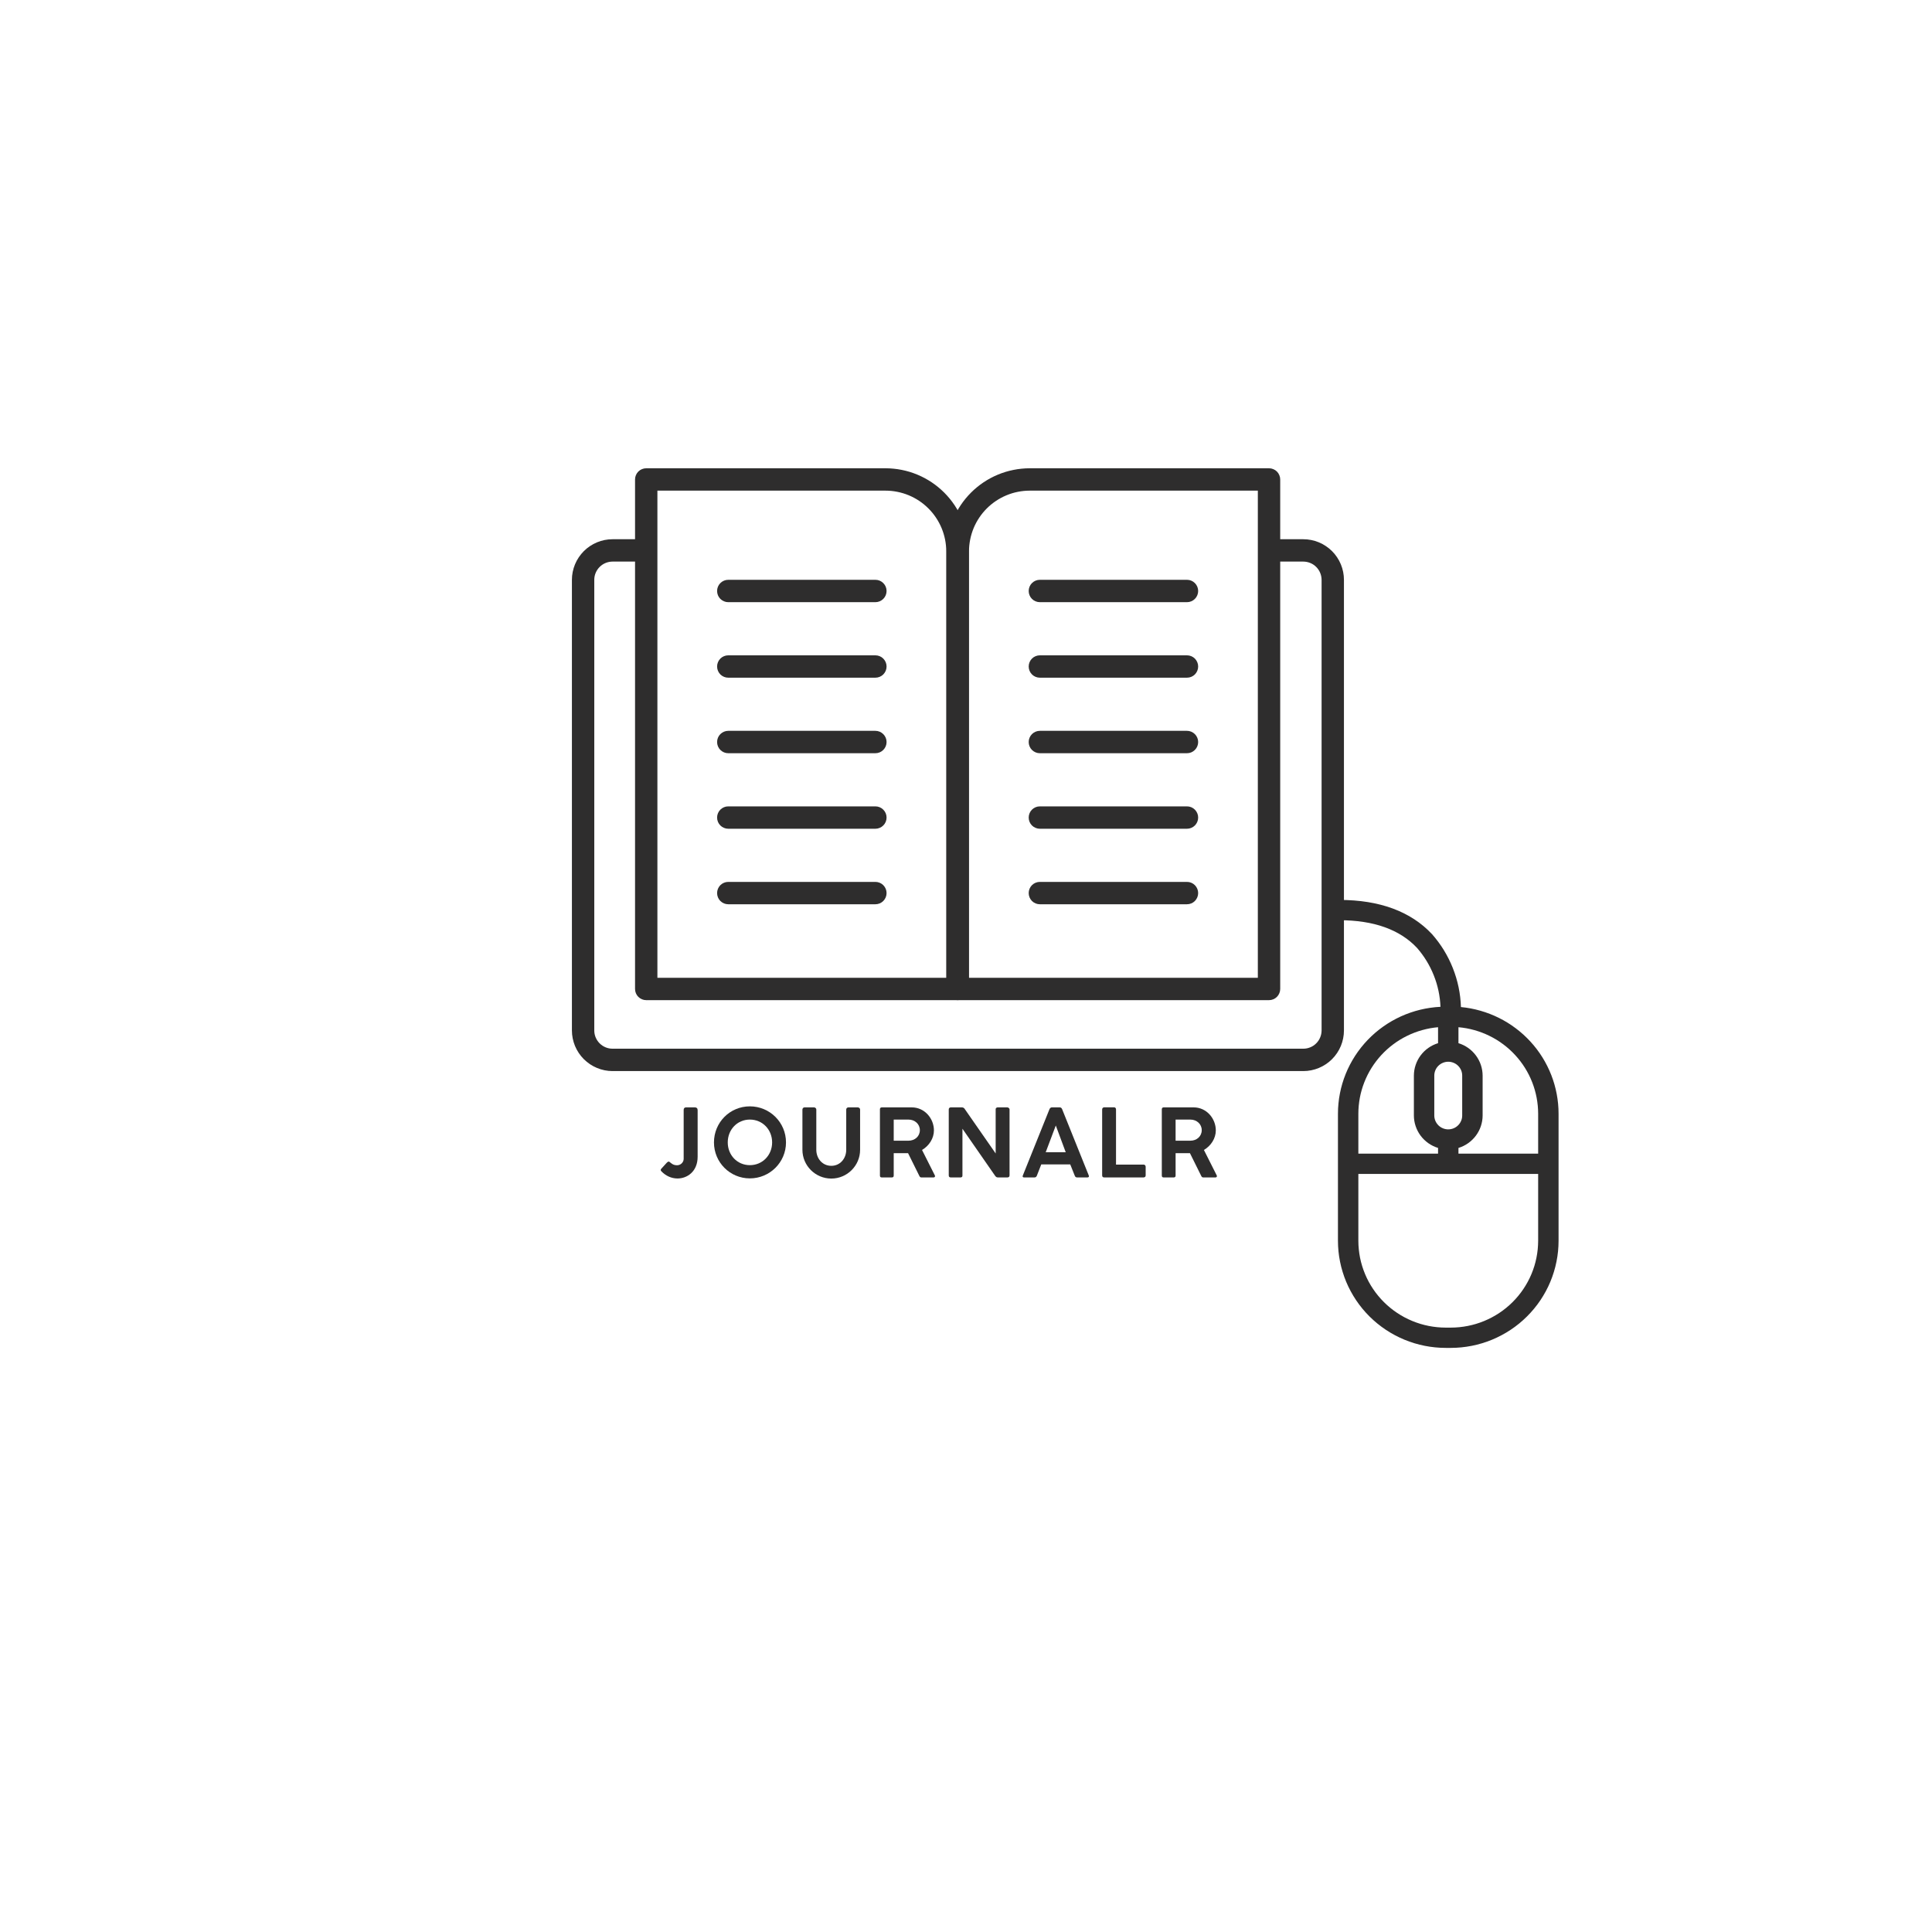 <svg xmlns="http://www.w3.org/2000/svg" xmlns:xlink="http://www.w3.org/1999/xlink" width="500" zoomAndPan="magnify" viewBox="0 0 375 375" height="500" preserveAspectRatio="xMidYMid meet" version="1.0"><defs><g/><clipPath id="id1"><path d="M 123 90.895 L 189 90.895 L 189 195 L 123 195 Z M 123 90.895 " clip-rule="nonzero"/></clipPath><clipPath id="id2"><path d="M 111 104 L 260.934 104 L 260.934 207.895 L 111 207.895 Z M 111 104 " clip-rule="nonzero"/></clipPath><clipPath id="id3"><path d="M 183 90.895 L 249 90.895 L 249 195 L 183 195 Z M 183 90.895 " clip-rule="nonzero"/></clipPath><clipPath id="id4"><path d="M 257.469 174.652 L 303 174.652 L 303 261.652 L 257.469 261.652 Z M 257.469 174.652 " clip-rule="nonzero"/></clipPath></defs><g clip-path="url(#id1)"><path fill="rgb(18.039%, 17.65%, 17.65%)" d="M 185.836 194.129 L 125.434 194.129 C 125.145 194.129 124.867 194.07 124.602 193.961 C 124.336 193.852 124.102 193.695 123.898 193.492 C 123.695 193.289 123.535 193.051 123.426 192.785 C 123.316 192.52 123.262 192.242 123.262 191.957 L 123.262 93.062 C 123.262 92.777 123.316 92.5 123.426 92.234 C 123.535 91.969 123.695 91.73 123.898 91.527 C 124.102 91.324 124.336 91.168 124.602 91.059 C 124.867 90.949 125.145 90.891 125.434 90.891 L 171.887 90.891 C 172.414 90.895 172.941 90.918 173.469 90.973 C 173.992 91.023 174.512 91.102 175.031 91.207 C 175.547 91.309 176.059 91.438 176.566 91.59 C 177.07 91.746 177.566 91.922 178.055 92.125 C 178.539 92.328 179.016 92.555 179.48 92.801 C 179.949 93.051 180.398 93.324 180.84 93.617 C 181.277 93.91 181.699 94.223 182.109 94.559 C 182.516 94.895 182.906 95.246 183.281 95.621 C 183.652 95.996 184.008 96.387 184.344 96.793 C 184.676 97.203 184.992 97.625 185.285 98.062 C 185.578 98.504 185.848 98.953 186.098 99.422 C 186.348 99.887 186.574 100.363 186.773 100.852 C 186.977 101.336 187.156 101.836 187.309 102.34 C 187.461 102.844 187.59 103.355 187.695 103.875 C 187.797 104.391 187.875 104.914 187.926 105.438 C 187.98 105.965 188.008 106.488 188.008 107.02 L 188.008 191.957 C 188.008 192.242 187.953 192.52 187.84 192.785 C 187.73 193.051 187.574 193.289 187.371 193.492 C 187.168 193.695 186.934 193.852 186.668 193.961 C 186.402 194.07 186.125 194.129 185.836 194.129 Z M 127.602 189.785 L 183.664 189.785 L 183.664 107.02 C 183.664 106.246 183.59 105.48 183.438 104.719 C 183.285 103.961 183.062 103.227 182.766 102.512 C 182.469 101.797 182.105 101.117 181.676 100.477 C 181.246 99.832 180.758 99.238 180.211 98.691 C 179.664 98.145 179.07 97.656 178.43 97.227 C 177.785 96.797 177.105 96.434 176.395 96.137 C 175.68 95.84 174.941 95.617 174.184 95.465 C 173.426 95.312 172.66 95.234 171.887 95.234 L 127.602 95.234 Z M 127.602 189.785 " fill-opacity="1" fill-rule="nonzero"/></g><path fill="rgb(18.039%, 17.65%, 17.65%)" d="M 185.637 104.664 C 185.77 105.441 185.836 106.227 185.836 107.02 L 185.836 109.004 L 185.91 109.004 L 185.91 107.02 C 185.91 106.227 185.977 105.441 186.109 104.664 Z M 185.637 104.664 " fill-opacity="1" fill-rule="nonzero"/><g clip-path="url(#id2)"><path fill="rgb(18.039%, 17.65%, 17.65%)" d="M 252.973 104.664 L 246.316 104.664 L 246.316 109.004 L 252.973 109.004 C 253.445 109.008 253.895 109.098 254.328 109.277 C 254.766 109.457 255.148 109.711 255.48 110.047 C 255.812 110.379 256.066 110.762 256.246 111.195 C 256.426 111.629 256.516 112.082 256.52 112.551 L 256.52 200.008 C 256.516 200.477 256.426 200.93 256.246 201.363 C 256.066 201.797 255.812 202.18 255.48 202.512 C 255.148 202.844 254.766 203.102 254.328 203.281 C 253.895 203.461 253.445 203.551 252.973 203.551 L 118.891 203.551 C 118.422 203.551 117.969 203.461 117.535 203.281 C 117.102 203.102 116.719 202.844 116.387 202.512 C 116.055 202.18 115.801 201.797 115.617 201.363 C 115.438 200.93 115.348 200.477 115.348 200.008 L 115.348 112.551 C 115.348 112.082 115.438 111.629 115.617 111.195 C 115.801 110.762 116.055 110.379 116.387 110.047 C 116.719 109.711 117.102 109.457 117.535 109.277 C 117.969 109.098 118.422 109.008 118.891 109.004 L 125.434 109.004 L 125.434 104.664 L 118.891 104.664 C 118.375 104.664 117.863 104.715 117.355 104.816 C 116.848 104.918 116.355 105.066 115.875 105.266 C 115.398 105.465 114.945 105.707 114.516 105.996 C 114.082 106.281 113.688 106.609 113.32 106.977 C 112.953 107.344 112.629 107.742 112.34 108.172 C 112.051 108.602 111.809 109.055 111.609 109.535 C 111.414 110.012 111.262 110.504 111.16 111.012 C 111.059 111.52 111.008 112.031 111.008 112.551 L 111.008 200.008 C 111.008 200.523 111.059 201.035 111.16 201.543 C 111.262 202.051 111.414 202.547 111.609 203.023 C 111.809 203.5 112.051 203.957 112.34 204.387 C 112.629 204.816 112.953 205.215 113.32 205.582 C 113.688 205.945 114.086 206.273 114.516 206.562 C 114.945 206.848 115.398 207.094 115.875 207.289 C 116.355 207.488 116.848 207.641 117.355 207.742 C 117.863 207.844 118.375 207.895 118.891 207.895 L 252.977 207.895 C 253.492 207.895 254.004 207.844 254.512 207.742 C 255.02 207.641 255.512 207.488 255.992 207.289 C 256.469 207.094 256.922 206.848 257.352 206.562 C 257.785 206.273 258.184 205.945 258.547 205.582 C 258.914 205.215 259.242 204.816 259.527 204.387 C 259.816 203.957 260.059 203.5 260.258 203.023 C 260.457 202.547 260.605 202.051 260.707 201.543 C 260.809 201.035 260.859 200.523 260.859 200.008 L 260.859 112.551 C 260.859 112.031 260.809 111.52 260.707 111.012 C 260.605 110.504 260.457 110.012 260.258 109.535 C 260.059 109.055 259.816 108.602 259.527 108.172 C 259.242 107.738 258.914 107.344 258.547 106.977 C 258.18 106.609 257.785 106.281 257.352 105.996 C 256.922 105.707 256.469 105.465 255.992 105.266 C 255.512 105.066 255.02 104.918 254.512 104.816 C 254.004 104.715 253.492 104.664 252.973 104.664 Z M 252.973 104.664 " fill-opacity="1" fill-rule="nonzero"/></g><g clip-path="url(#id3)"><path fill="rgb(18.039%, 17.65%, 17.65%)" d="M 246.316 194.129 L 185.91 194.129 C 185.625 194.129 185.348 194.07 185.082 193.961 C 184.816 193.852 184.582 193.695 184.379 193.492 C 184.172 193.289 184.016 193.051 183.906 192.785 C 183.797 192.52 183.742 192.242 183.742 191.957 L 183.742 107.02 C 183.742 106.488 183.77 105.965 183.82 105.438 C 183.871 104.914 183.949 104.391 184.055 103.875 C 184.156 103.355 184.285 102.844 184.441 102.34 C 184.594 101.836 184.77 101.336 184.973 100.852 C 185.176 100.363 185.402 99.887 185.648 99.422 C 185.898 98.953 186.172 98.504 186.465 98.062 C 186.758 97.625 187.07 97.199 187.406 96.793 C 187.742 96.387 188.094 95.996 188.469 95.621 C 188.84 95.246 189.23 94.895 189.641 94.559 C 190.047 94.223 190.473 93.91 190.91 93.617 C 191.348 93.324 191.801 93.051 192.266 92.801 C 192.73 92.555 193.207 92.328 193.695 92.125 C 194.184 91.922 194.68 91.746 195.184 91.59 C 195.688 91.438 196.199 91.309 196.719 91.207 C 197.234 91.102 197.758 91.023 198.281 90.973 C 198.805 90.918 199.332 90.895 199.859 90.891 L 246.316 90.891 C 246.605 90.891 246.883 90.949 247.148 91.059 C 247.414 91.168 247.648 91.324 247.852 91.527 C 248.055 91.73 248.211 91.969 248.32 92.234 C 248.434 92.5 248.488 92.777 248.488 93.062 L 248.488 191.957 C 248.488 192.242 248.434 192.52 248.32 192.785 C 248.211 193.051 248.055 193.289 247.852 193.492 C 247.648 193.695 247.414 193.852 247.148 193.961 C 246.883 194.07 246.605 194.129 246.316 194.129 Z M 188.082 189.785 L 244.145 189.785 L 244.145 95.234 L 199.859 95.234 C 199.086 95.234 198.32 95.312 197.562 95.465 C 196.805 95.613 196.07 95.84 195.355 96.137 C 194.641 96.434 193.961 96.797 193.32 97.227 C 192.676 97.656 192.082 98.145 191.535 98.691 C 190.988 99.238 190.5 99.832 190.07 100.477 C 189.641 101.117 189.277 101.797 188.98 102.512 C 188.688 103.227 188.461 103.961 188.312 104.719 C 188.16 105.48 188.082 106.246 188.082 107.02 Z M 188.082 189.785 " fill-opacity="1" fill-rule="nonzero"/></g><path fill="rgb(18.039%, 17.65%, 17.65%)" d="M 169.91 116.883 L 141.355 116.883 C 141.07 116.883 140.793 116.828 140.527 116.715 C 140.262 116.605 140.027 116.449 139.82 116.246 C 139.617 116.043 139.461 115.809 139.352 115.543 C 139.242 115.273 139.188 115 139.188 114.711 C 139.188 114.422 139.242 114.145 139.352 113.879 C 139.461 113.613 139.617 113.379 139.82 113.176 C 140.027 112.973 140.262 112.816 140.527 112.703 C 140.793 112.594 141.07 112.539 141.355 112.539 L 169.91 112.539 C 170.199 112.539 170.477 112.594 170.742 112.703 C 171.008 112.816 171.242 112.973 171.445 113.176 C 171.648 113.379 171.805 113.613 171.918 113.879 C 172.027 114.145 172.082 114.422 172.082 114.711 C 172.082 115 172.027 115.273 171.918 115.543 C 171.805 115.809 171.648 116.043 171.445 116.246 C 171.242 116.449 171.008 116.605 170.742 116.715 C 170.477 116.828 170.199 116.883 169.91 116.883 Z M 169.91 116.883 " fill-opacity="1" fill-rule="nonzero"/><path fill="rgb(18.039%, 17.65%, 17.65%)" d="M 169.91 131.539 L 141.355 131.539 C 141.07 131.539 140.793 131.484 140.527 131.375 C 140.262 131.266 140.027 131.109 139.82 130.906 C 139.617 130.699 139.461 130.465 139.352 130.199 C 139.242 129.934 139.188 129.656 139.188 129.371 C 139.188 129.082 139.242 128.805 139.352 128.539 C 139.461 128.273 139.617 128.039 139.82 127.832 C 140.027 127.629 140.262 127.473 140.527 127.363 C 140.793 127.254 141.07 127.199 141.355 127.199 L 169.91 127.199 C 170.199 127.199 170.477 127.254 170.742 127.363 C 171.008 127.473 171.242 127.629 171.445 127.832 C 171.648 128.039 171.805 128.273 171.918 128.539 C 172.027 128.805 172.082 129.082 172.082 129.371 C 172.082 129.656 172.027 129.934 171.918 130.199 C 171.805 130.465 171.648 130.699 171.445 130.906 C 171.242 131.109 171.008 131.266 170.742 131.375 C 170.477 131.484 170.199 131.539 169.91 131.539 Z M 169.91 131.539 " fill-opacity="1" fill-rule="nonzero"/><path fill="rgb(18.039%, 17.65%, 17.65%)" d="M 169.91 146.199 L 141.355 146.199 C 141.07 146.199 140.793 146.145 140.527 146.035 C 140.262 145.922 140.027 145.766 139.82 145.562 C 139.617 145.359 139.461 145.125 139.352 144.859 C 139.242 144.594 139.188 144.316 139.188 144.027 C 139.188 143.738 139.242 143.461 139.352 143.195 C 139.461 142.93 139.617 142.695 139.82 142.492 C 140.027 142.289 140.262 142.133 140.527 142.02 C 140.793 141.91 141.07 141.855 141.355 141.855 L 169.91 141.855 C 170.199 141.855 170.477 141.91 170.742 142.02 C 171.008 142.133 171.242 142.289 171.445 142.492 C 171.648 142.695 171.805 142.93 171.918 143.195 C 172.027 143.461 172.082 143.738 172.082 144.027 C 172.082 144.316 172.027 144.594 171.918 144.859 C 171.805 145.125 171.648 145.359 171.445 145.562 C 171.242 145.766 171.008 145.922 170.742 146.035 C 170.477 146.145 170.199 146.199 169.91 146.199 Z M 169.91 146.199 " fill-opacity="1" fill-rule="nonzero"/><path fill="rgb(18.039%, 17.65%, 17.65%)" d="M 169.91 160.859 L 141.355 160.859 C 141.07 160.859 140.793 160.805 140.527 160.691 C 140.262 160.582 140.027 160.426 139.82 160.223 C 139.617 160.02 139.461 159.785 139.352 159.52 C 139.242 159.25 139.188 158.977 139.188 158.688 C 139.188 158.398 139.242 158.121 139.352 157.855 C 139.461 157.59 139.617 157.355 139.82 157.152 C 140.027 156.949 140.262 156.793 140.527 156.68 C 140.793 156.57 141.07 156.516 141.355 156.516 L 169.91 156.516 C 170.199 156.516 170.477 156.57 170.742 156.68 C 171.008 156.793 171.242 156.949 171.445 157.152 C 171.648 157.355 171.805 157.59 171.918 157.855 C 172.027 158.121 172.082 158.398 172.082 158.688 C 172.082 158.977 172.027 159.25 171.918 159.52 C 171.805 159.785 171.648 160.02 171.445 160.223 C 171.242 160.426 171.008 160.582 170.742 160.691 C 170.477 160.805 170.199 160.859 169.91 160.859 Z M 169.91 160.859 " fill-opacity="1" fill-rule="nonzero"/><path fill="rgb(18.039%, 17.65%, 17.65%)" d="M 169.91 175.516 L 141.355 175.516 C 141.07 175.516 140.793 175.461 140.527 175.352 C 140.262 175.242 140.027 175.086 139.82 174.883 C 139.617 174.676 139.461 174.441 139.352 174.176 C 139.242 173.91 139.188 173.633 139.188 173.344 C 139.188 173.059 139.242 172.781 139.352 172.516 C 139.461 172.25 139.617 172.016 139.82 171.809 C 140.027 171.605 140.262 171.449 140.527 171.34 C 140.793 171.23 141.07 171.176 141.355 171.176 L 169.91 171.176 C 170.199 171.176 170.477 171.23 170.742 171.34 C 171.008 171.449 171.242 171.605 171.445 171.809 C 171.648 172.016 171.805 172.25 171.918 172.516 C 172.027 172.781 172.082 173.059 172.082 173.344 C 172.082 173.633 172.027 173.91 171.918 174.176 C 171.805 174.441 171.648 174.676 171.445 174.883 C 171.242 175.086 171.008 175.242 170.742 175.352 C 170.477 175.461 170.199 175.516 169.91 175.516 Z M 169.91 175.516 " fill-opacity="1" fill-rule="nonzero"/><path fill="rgb(18.039%, 17.65%, 17.65%)" d="M 230.391 116.883 L 201.836 116.883 C 201.547 116.883 201.273 116.828 201.008 116.715 C 200.738 116.605 200.504 116.449 200.301 116.246 C 200.098 116.043 199.941 115.809 199.832 115.543 C 199.723 115.273 199.668 115 199.668 114.711 C 199.668 114.422 199.723 114.145 199.832 113.879 C 199.941 113.613 200.098 113.379 200.301 113.176 C 200.504 112.973 200.738 112.816 201.008 112.703 C 201.273 112.594 201.547 112.539 201.836 112.539 L 230.391 112.539 C 230.68 112.539 230.957 112.594 231.223 112.703 C 231.488 112.816 231.723 112.973 231.926 113.176 C 232.129 113.379 232.285 113.613 232.395 113.879 C 232.508 114.145 232.562 114.422 232.562 114.711 C 232.562 115 232.508 115.273 232.395 115.543 C 232.285 115.809 232.129 116.043 231.926 116.246 C 231.723 116.449 231.488 116.605 231.223 116.715 C 230.957 116.828 230.68 116.883 230.391 116.883 Z M 230.391 116.883 " fill-opacity="1" fill-rule="nonzero"/><path fill="rgb(18.039%, 17.65%, 17.65%)" d="M 230.391 131.539 L 201.836 131.539 C 201.547 131.539 201.273 131.484 201.008 131.375 C 200.738 131.266 200.504 131.109 200.301 130.906 C 200.098 130.699 199.941 130.465 199.832 130.199 C 199.723 129.934 199.668 129.656 199.668 129.371 C 199.668 129.082 199.723 128.805 199.832 128.539 C 199.941 128.273 200.098 128.039 200.301 127.832 C 200.504 127.629 200.738 127.473 201.008 127.363 C 201.273 127.254 201.547 127.199 201.836 127.199 L 230.391 127.199 C 230.68 127.199 230.957 127.254 231.223 127.363 C 231.488 127.473 231.723 127.629 231.926 127.832 C 232.129 128.039 232.285 128.273 232.395 128.539 C 232.508 128.805 232.562 129.082 232.562 129.371 C 232.562 129.656 232.508 129.934 232.395 130.199 C 232.285 130.465 232.129 130.699 231.926 130.906 C 231.723 131.109 231.488 131.266 231.223 131.375 C 230.957 131.484 230.68 131.539 230.391 131.539 Z M 230.391 131.539 " fill-opacity="1" fill-rule="nonzero"/><path fill="rgb(18.039%, 17.65%, 17.65%)" d="M 230.391 146.199 L 201.836 146.199 C 201.547 146.199 201.273 146.145 201.008 146.035 C 200.738 145.922 200.504 145.766 200.301 145.562 C 200.098 145.359 199.941 145.125 199.832 144.859 C 199.723 144.594 199.668 144.316 199.668 144.027 C 199.668 143.738 199.723 143.461 199.832 143.195 C 199.941 142.93 200.098 142.695 200.301 142.492 C 200.504 142.289 200.738 142.133 201.008 142.02 C 201.273 141.91 201.547 141.855 201.836 141.855 L 230.391 141.855 C 230.68 141.855 230.957 141.91 231.223 142.02 C 231.488 142.133 231.723 142.289 231.926 142.492 C 232.129 142.695 232.285 142.93 232.395 143.195 C 232.508 143.461 232.562 143.738 232.562 144.027 C 232.562 144.316 232.508 144.594 232.395 144.859 C 232.285 145.125 232.129 145.359 231.926 145.562 C 231.723 145.766 231.488 145.922 231.223 146.035 C 230.957 146.145 230.68 146.199 230.391 146.199 Z M 230.391 146.199 " fill-opacity="1" fill-rule="nonzero"/><path fill="rgb(18.039%, 17.65%, 17.65%)" d="M 230.391 160.859 L 201.836 160.859 C 201.547 160.859 201.273 160.805 201.008 160.691 C 200.738 160.582 200.504 160.426 200.301 160.223 C 200.098 160.02 199.941 159.785 199.832 159.52 C 199.723 159.25 199.668 158.977 199.668 158.688 C 199.668 158.398 199.723 158.121 199.832 157.855 C 199.941 157.59 200.098 157.355 200.301 157.152 C 200.504 156.949 200.738 156.793 201.008 156.68 C 201.273 156.57 201.547 156.516 201.836 156.516 L 230.391 156.516 C 230.68 156.516 230.957 156.57 231.223 156.68 C 231.488 156.793 231.723 156.949 231.926 157.152 C 232.129 157.355 232.285 157.59 232.395 157.855 C 232.508 158.121 232.562 158.398 232.562 158.688 C 232.562 158.977 232.508 159.25 232.395 159.52 C 232.285 159.785 232.129 160.02 231.926 160.223 C 231.723 160.426 231.488 160.582 231.223 160.691 C 230.957 160.805 230.68 160.859 230.391 160.859 Z M 230.391 160.859 " fill-opacity="1" fill-rule="nonzero"/><path fill="rgb(18.039%, 17.65%, 17.65%)" d="M 230.391 175.516 L 201.836 175.516 C 201.547 175.516 201.273 175.461 201.008 175.352 C 200.738 175.242 200.504 175.086 200.301 174.883 C 200.098 174.676 199.941 174.441 199.832 174.176 C 199.723 173.91 199.668 173.633 199.668 173.344 C 199.668 173.059 199.723 172.781 199.832 172.516 C 199.941 172.25 200.098 172.016 200.301 171.809 C 200.504 171.605 200.738 171.449 201.008 171.34 C 201.273 171.23 201.547 171.176 201.836 171.176 L 230.391 171.176 C 230.68 171.176 230.957 171.23 231.223 171.34 C 231.488 171.449 231.723 171.605 231.926 171.809 C 232.129 172.016 232.285 172.25 232.395 172.516 C 232.508 172.781 232.562 173.059 232.562 173.344 C 232.562 173.633 232.508 173.91 232.395 174.176 C 232.285 174.441 232.129 174.676 231.926 174.883 C 231.723 175.086 231.488 175.242 231.223 175.352 C 230.957 175.461 230.68 175.516 230.391 175.516 Z M 230.391 175.516 " fill-opacity="1" fill-rule="nonzero"/><g clip-path="url(#id4)"><path fill="rgb(18.039%, 17.65%, 17.65%)" d="M 259.973 178.613 C 259.707 178.613 259.457 178.562 259.211 178.465 C 258.969 178.363 258.754 178.223 258.57 178.039 C 258.383 177.852 258.242 177.641 258.141 177.398 C 258.039 177.156 257.988 176.906 257.988 176.645 C 257.988 176.387 258.039 176.133 258.141 175.895 C 258.242 175.652 258.383 175.438 258.57 175.254 C 258.754 175.07 258.969 174.926 259.211 174.828 C 259.457 174.727 259.707 174.676 259.973 174.676 C 267.781 174.676 273.832 176.914 277.957 181.32 C 279.688 183.285 281.035 185.48 281.996 187.91 C 282.961 190.34 283.484 192.859 283.566 195.469 C 284.852 195.59 286.113 195.828 287.352 196.184 C 288.594 196.539 289.789 197 290.941 197.574 C 292.098 198.148 293.188 198.82 294.215 199.598 C 295.246 200.371 296.191 201.23 297.062 202.18 C 297.93 203.125 298.703 204.145 299.383 205.234 C 300.062 206.324 300.633 207.469 301.102 208.664 C 301.566 209.855 301.918 211.086 302.156 212.344 C 302.395 213.602 302.516 214.875 302.516 216.156 L 302.516 240.84 C 302.516 241.523 302.48 242.199 302.414 242.879 C 302.344 243.555 302.246 244.227 302.109 244.895 C 301.977 245.562 301.809 246.223 301.609 246.871 C 301.41 247.523 301.18 248.164 300.918 248.793 C 300.656 249.422 300.363 250.035 300.039 250.633 C 299.715 251.234 299.363 251.816 298.984 252.383 C 298.602 252.949 298.195 253.496 297.758 254.02 C 297.324 254.547 296.863 255.051 296.379 255.531 C 295.895 256.012 295.391 256.469 294.859 256.902 C 294.332 257.332 293.781 257.738 293.211 258.117 C 292.641 258.496 292.055 258.844 291.449 259.164 C 290.848 259.484 290.23 259.777 289.598 260.039 C 288.965 260.297 288.32 260.527 287.664 260.727 C 287.008 260.922 286.344 261.09 285.672 261.223 C 285 261.355 284.324 261.457 283.645 261.523 C 282.961 261.59 282.277 261.625 281.594 261.625 L 280.617 261.625 C 279.934 261.625 279.25 261.59 278.566 261.523 C 277.887 261.457 277.207 261.355 276.535 261.223 C 275.867 261.09 275.203 260.922 274.547 260.727 C 273.891 260.527 273.246 260.297 272.613 260.039 C 271.98 259.777 271.363 259.484 270.758 259.164 C 270.156 258.844 269.566 258.496 269 258.117 C 268.43 257.738 267.879 257.332 267.352 256.902 C 266.82 256.469 266.312 256.012 265.828 255.531 C 265.344 255.051 264.887 254.547 264.449 254.02 C 264.016 253.496 263.609 252.949 263.227 252.383 C 262.848 251.816 262.496 251.234 262.172 250.633 C 261.848 250.035 261.555 249.422 261.293 248.793 C 261.031 248.164 260.801 247.523 260.602 246.871 C 260.402 246.223 260.234 245.562 260.102 244.895 C 259.965 244.227 259.863 243.555 259.797 242.879 C 259.73 242.199 259.695 241.523 259.695 240.84 L 259.695 216.156 C 259.695 215.496 259.727 214.84 259.793 214.184 C 259.855 213.527 259.949 212.875 260.078 212.23 C 260.203 211.582 260.359 210.941 260.547 210.312 C 260.734 209.68 260.953 209.059 261.199 208.445 C 261.445 207.836 261.723 207.234 262.027 206.648 C 262.332 206.066 262.664 205.496 263.02 204.941 C 263.379 204.387 263.766 203.852 264.176 203.332 C 264.586 202.816 265.02 202.316 265.477 201.84 C 265.934 201.363 266.414 200.91 266.914 200.477 C 267.418 200.047 267.938 199.641 268.477 199.258 C 269.016 198.875 269.574 198.52 270.148 198.188 C 270.723 197.859 271.312 197.559 271.914 197.281 C 272.52 197.008 273.133 196.762 273.758 196.547 C 274.387 196.332 275.02 196.145 275.664 195.988 C 276.309 195.832 276.961 195.707 277.617 195.613 C 278.273 195.516 278.934 195.453 279.594 195.422 C 279.512 193.316 279.082 191.285 278.301 189.328 C 277.523 187.371 276.441 185.594 275.055 184 C 271.711 180.426 266.637 178.613 259.973 178.613 Z M 281.105 219.207 C 281.465 219.207 281.809 219.141 282.141 219.004 C 282.473 218.867 282.766 218.672 283.02 218.418 C 283.273 218.168 283.469 217.875 283.605 217.547 C 283.746 217.219 283.812 216.875 283.812 216.52 L 283.812 208.773 C 283.812 208.418 283.746 208.074 283.609 207.742 C 283.469 207.414 283.273 207.121 283.02 206.871 C 282.766 206.617 282.473 206.422 282.141 206.289 C 281.809 206.152 281.465 206.082 281.105 206.082 C 280.746 206.082 280.398 206.152 280.066 206.289 C 279.738 206.422 279.445 206.617 279.188 206.871 C 278.934 207.121 278.738 207.414 278.602 207.742 C 278.465 208.074 278.395 208.418 278.395 208.773 L 278.395 216.52 C 278.395 216.875 278.465 217.219 278.602 217.547 C 278.742 217.875 278.938 218.168 279.191 218.422 C 279.445 218.672 279.738 218.867 280.07 219.004 C 280.402 219.141 280.746 219.207 281.105 219.211 Z M 283.086 199.383 L 283.086 202.48 C 283.766 202.688 284.391 202.996 284.969 203.402 C 285.547 203.809 286.047 204.297 286.469 204.863 C 286.891 205.43 287.215 206.047 287.438 206.715 C 287.66 207.383 287.773 208.07 287.777 208.773 L 287.777 216.52 C 287.773 217.223 287.66 217.91 287.438 218.578 C 287.215 219.246 286.891 219.863 286.469 220.43 C 286.047 220.996 285.547 221.48 284.969 221.891 C 284.391 222.297 283.766 222.605 283.086 222.812 L 283.086 223.918 L 298.555 223.918 L 298.555 216.156 C 298.551 215.113 298.453 214.078 298.258 213.055 C 298.062 212.027 297.777 211.031 297.395 210.059 C 297.016 209.086 296.547 208.156 295.992 207.27 C 295.438 206.387 294.805 205.559 294.094 204.789 C 293.387 204.02 292.613 203.32 291.773 202.695 C 290.934 202.066 290.043 201.523 289.102 201.062 C 288.16 200.598 287.184 200.227 286.172 199.945 C 285.16 199.66 284.133 199.473 283.086 199.383 Z M 280.617 257.688 L 281.594 257.688 C 282.148 257.688 282.703 257.66 283.254 257.605 C 283.809 257.551 284.355 257.469 284.898 257.363 C 285.445 257.254 285.984 257.121 286.516 256.961 C 287.047 256.801 287.566 256.613 288.082 256.402 C 288.594 256.191 289.094 255.953 289.582 255.695 C 290.074 255.434 290.551 255.152 291.012 254.844 C 291.473 254.539 291.918 254.211 292.348 253.859 C 292.777 253.508 293.188 253.141 293.578 252.75 C 293.973 252.359 294.344 251.949 294.699 251.523 C 295.051 251.098 295.379 250.656 295.688 250.195 C 295.996 249.738 296.281 249.266 296.543 248.781 C 296.809 248.293 297.043 247.797 297.258 247.285 C 297.469 246.777 297.656 246.258 297.82 245.73 C 297.98 245.203 298.113 244.668 298.223 244.125 C 298.332 243.586 298.414 243.043 298.469 242.492 C 298.523 241.941 298.551 241.395 298.555 240.84 L 298.555 227.855 L 263.656 227.855 L 263.656 240.84 C 263.656 241.395 263.684 241.941 263.742 242.492 C 263.797 243.043 263.879 243.586 263.984 244.125 C 264.094 244.668 264.23 245.203 264.391 245.73 C 264.555 246.258 264.742 246.777 264.953 247.285 C 265.164 247.797 265.402 248.293 265.664 248.781 C 265.926 249.266 266.211 249.738 266.52 250.195 C 266.828 250.656 267.16 251.098 267.512 251.523 C 267.863 251.949 268.238 252.359 268.629 252.75 C 269.023 253.141 269.434 253.508 269.863 253.859 C 270.293 254.211 270.738 254.539 271.199 254.844 C 271.66 255.152 272.137 255.434 272.625 255.695 C 273.117 255.953 273.617 256.191 274.129 256.402 C 274.645 256.613 275.164 256.801 275.695 256.961 C 276.227 257.121 276.766 257.254 277.309 257.363 C 277.855 257.469 278.402 257.551 278.957 257.605 C 279.508 257.66 280.062 257.688 280.617 257.688 Z M 263.656 216.156 L 263.656 223.918 L 279.125 223.918 L 279.125 222.812 C 278.445 222.605 277.816 222.297 277.238 221.891 C 276.66 221.48 276.16 220.996 275.738 220.43 C 275.316 219.863 274.996 219.246 274.773 218.578 C 274.547 217.91 274.438 217.223 274.434 216.52 L 274.434 208.773 C 274.438 208.07 274.547 207.383 274.773 206.715 C 274.996 206.047 275.316 205.43 275.738 204.863 C 276.16 204.297 276.66 203.809 277.238 203.402 C 277.816 202.996 278.445 202.688 279.125 202.48 L 279.125 199.383 C 278.078 199.473 277.051 199.66 276.039 199.945 C 275.027 200.227 274.051 200.598 273.109 201.062 C 272.168 201.523 271.277 202.066 270.438 202.695 C 269.598 203.32 268.824 204.02 268.113 204.789 C 267.406 205.559 266.773 206.387 266.219 207.27 C 265.664 208.156 265.195 209.086 264.816 210.059 C 264.434 211.031 264.145 212.027 263.949 213.055 C 263.758 214.078 263.66 215.113 263.656 216.156 Z M 263.656 216.156 " fill-opacity="1" fill-rule="nonzero"/></g><g fill="rgb(18.039%, 17.65%, 17.65%)" fill-opacity="1"><g transform="translate(128.376, 228.539)"><g><path d="M 3.133 0.203 C 5.02 0.203 7.035 -1.156 7.035 -4.012 L 7.035 -13.066 C 7.035 -13.414 6.836 -13.598 6.504 -13.598 L 4.781 -13.598 C 4.488 -13.598 4.324 -13.414 4.324 -13.121 L 4.324 -3.609 C 4.324 -2.934 3.738 -2.363 3.043 -2.363 C 2.219 -2.363 1.867 -2.805 1.594 -3.004 C 1.539 -3.043 1.484 -3.078 1.41 -3.078 C 1.32 -3.078 1.211 -3.023 1.062 -2.875 L -0.02 -1.688 C -0.109 -1.574 -0.219 -1.41 -0.02 -1.211 C 0.824 -0.312 1.941 0.203 3.133 0.203 Z M 3.133 0.203 "/></g></g></g><g fill="rgb(18.039%, 17.65%, 17.65%)" fill-opacity="1"><g transform="translate(137.776, 228.539)"><g><path d="M 14.785 -6.797 C 14.785 -10.684 11.637 -13.797 7.77 -13.797 C 3.902 -13.797 0.805 -10.684 0.805 -6.797 C 0.805 -2.934 3.902 0.184 7.77 0.184 C 11.637 0.184 14.785 -2.934 14.785 -6.797 Z M 12.094 -6.797 C 12.094 -4.344 10.242 -2.383 7.77 -2.383 C 5.312 -2.383 3.48 -4.344 3.48 -6.797 C 3.48 -9.273 5.312 -11.23 7.77 -11.23 C 10.242 -11.23 12.094 -9.273 12.094 -6.797 Z M 12.094 -6.797 "/></g></g></g><g fill="rgb(18.039%, 17.65%, 17.65%)" fill-opacity="1"><g transform="translate(154.468, 228.539)"><g><path d="M 3.977 -13.191 C 3.977 -13.414 3.738 -13.598 3.555 -13.598 L 1.668 -13.598 C 1.449 -13.598 1.281 -13.375 1.281 -13.191 L 1.281 -5.367 C 1.281 -2.289 3.793 0.219 6.891 0.219 C 9.969 0.219 12.477 -2.289 12.477 -5.367 L 12.477 -13.191 C 12.477 -13.43 12.238 -13.598 12.02 -13.598 L 10.207 -13.598 C 9.969 -13.598 9.785 -13.414 9.785 -13.191 L 9.785 -5.367 C 9.785 -3.664 8.594 -2.254 6.891 -2.254 C 5.168 -2.254 3.977 -3.664 3.977 -5.367 Z M 3.977 -13.191 "/></g></g></g><g fill="rgb(18.039%, 17.65%, 17.65%)" fill-opacity="1"><g transform="translate(169.31, 228.539)"><g><path d="M 1.484 -0.367 C 1.484 -0.129 1.594 0 1.832 0 L 3.793 0 C 4.051 0 4.16 -0.129 4.16 -0.367 L 4.16 -4.711 L 6.945 -4.711 L 9.125 -0.312 C 9.234 -0.074 9.344 0 9.547 0 L 11.91 0 C 12.148 0 12.238 -0.219 12.148 -0.387 L 9.656 -5.332 C 11.031 -6.137 11.965 -7.586 11.965 -9.125 C 11.965 -11.434 10.168 -13.598 7.66 -13.598 L 1.832 -13.598 C 1.594 -13.598 1.484 -13.43 1.484 -13.23 Z M 7.02 -11.23 C 8.281 -11.23 9.234 -10.336 9.234 -9.18 C 9.234 -7.988 8.281 -7.129 7.02 -7.129 L 4.16 -7.129 L 4.16 -11.23 Z M 7.02 -11.23 "/></g></g></g><g fill="rgb(18.039%, 17.65%, 17.65%)" fill-opacity="1"><g transform="translate(182.668, 228.539)"><g><path d="M 1.484 -0.402 C 1.484 -0.129 1.613 0 1.887 0 L 3.738 0 C 4.031 0 4.16 -0.129 4.141 -0.402 L 4.141 -9.453 L 10.5 -0.293 C 10.645 -0.129 10.738 0 11.031 0 L 12.844 0 C 13.137 0 13.285 -0.129 13.285 -0.402 L 13.285 -13.191 C 13.285 -13.43 13.027 -13.598 12.844 -13.598 L 10.992 -13.598 C 10.848 -13.598 10.664 -13.539 10.59 -13.32 L 10.59 -4.652 L 4.562 -13.32 C 4.473 -13.504 4.215 -13.598 4.031 -13.598 L 1.887 -13.598 C 1.613 -13.598 1.484 -13.414 1.484 -13.191 Z M 1.484 -0.402 "/></g></g></g><g fill="rgb(18.039%, 17.65%, 17.65%)" fill-opacity="1"><g transform="translate(198.261, 228.539)"><g><path d="M 0.273 -0.387 C 0.164 -0.129 0.273 0 0.512 0 L 2.527 0 C 2.73 0 2.895 -0.09 2.988 -0.328 L 3.848 -2.527 L 9.473 -2.527 L 10.352 -0.328 C 10.445 -0.09 10.59 0 10.812 0 L 12.809 0 C 13.047 0 13.176 -0.148 13.066 -0.387 L 7.898 -13.246 C 7.805 -13.484 7.641 -13.598 7.438 -13.598 L 5.898 -13.598 C 5.719 -13.598 5.551 -13.484 5.441 -13.246 Z M 6.668 -10.078 L 8.594 -4.891 L 4.711 -4.891 Z M 6.668 -10.078 "/></g></g></g><g fill="rgb(18.039%, 17.65%, 17.65%)" fill-opacity="1"><g transform="translate(212.443, 228.539)"><g><path d="M 1.484 -0.402 C 1.484 -0.129 1.629 0 1.887 0 L 9.527 0 C 9.805 -0.02 9.93 -0.164 9.93 -0.402 L 9.93 -2.07 C 9.93 -2.328 9.746 -2.492 9.527 -2.492 L 4.176 -2.492 L 4.176 -13.211 C 4.16 -13.484 4.012 -13.613 3.773 -13.613 L 1.906 -13.613 C 1.648 -13.613 1.484 -13.43 1.484 -13.211 Z M 1.484 -0.402 "/></g></g></g><g fill="rgb(18.039%, 17.65%, 17.65%)" fill-opacity="1"><g transform="translate(224.023, 228.539)"><g><path d="M 1.484 -0.367 C 1.484 -0.129 1.594 0 1.832 0 L 3.793 0 C 4.051 0 4.16 -0.129 4.16 -0.367 L 4.16 -4.711 L 6.945 -4.711 L 9.125 -0.312 C 9.234 -0.074 9.344 0 9.547 0 L 11.91 0 C 12.148 0 12.238 -0.219 12.148 -0.387 L 9.656 -5.332 C 11.031 -6.137 11.965 -7.586 11.965 -9.125 C 11.965 -11.434 10.168 -13.598 7.66 -13.598 L 1.832 -13.598 C 1.594 -13.598 1.484 -13.43 1.484 -13.23 Z M 7.02 -11.23 C 8.281 -11.23 9.234 -10.336 9.234 -9.18 C 9.234 -7.988 8.281 -7.129 7.02 -7.129 L 4.16 -7.129 L 4.16 -11.23 Z M 7.02 -11.23 "/></g></g></g></svg>